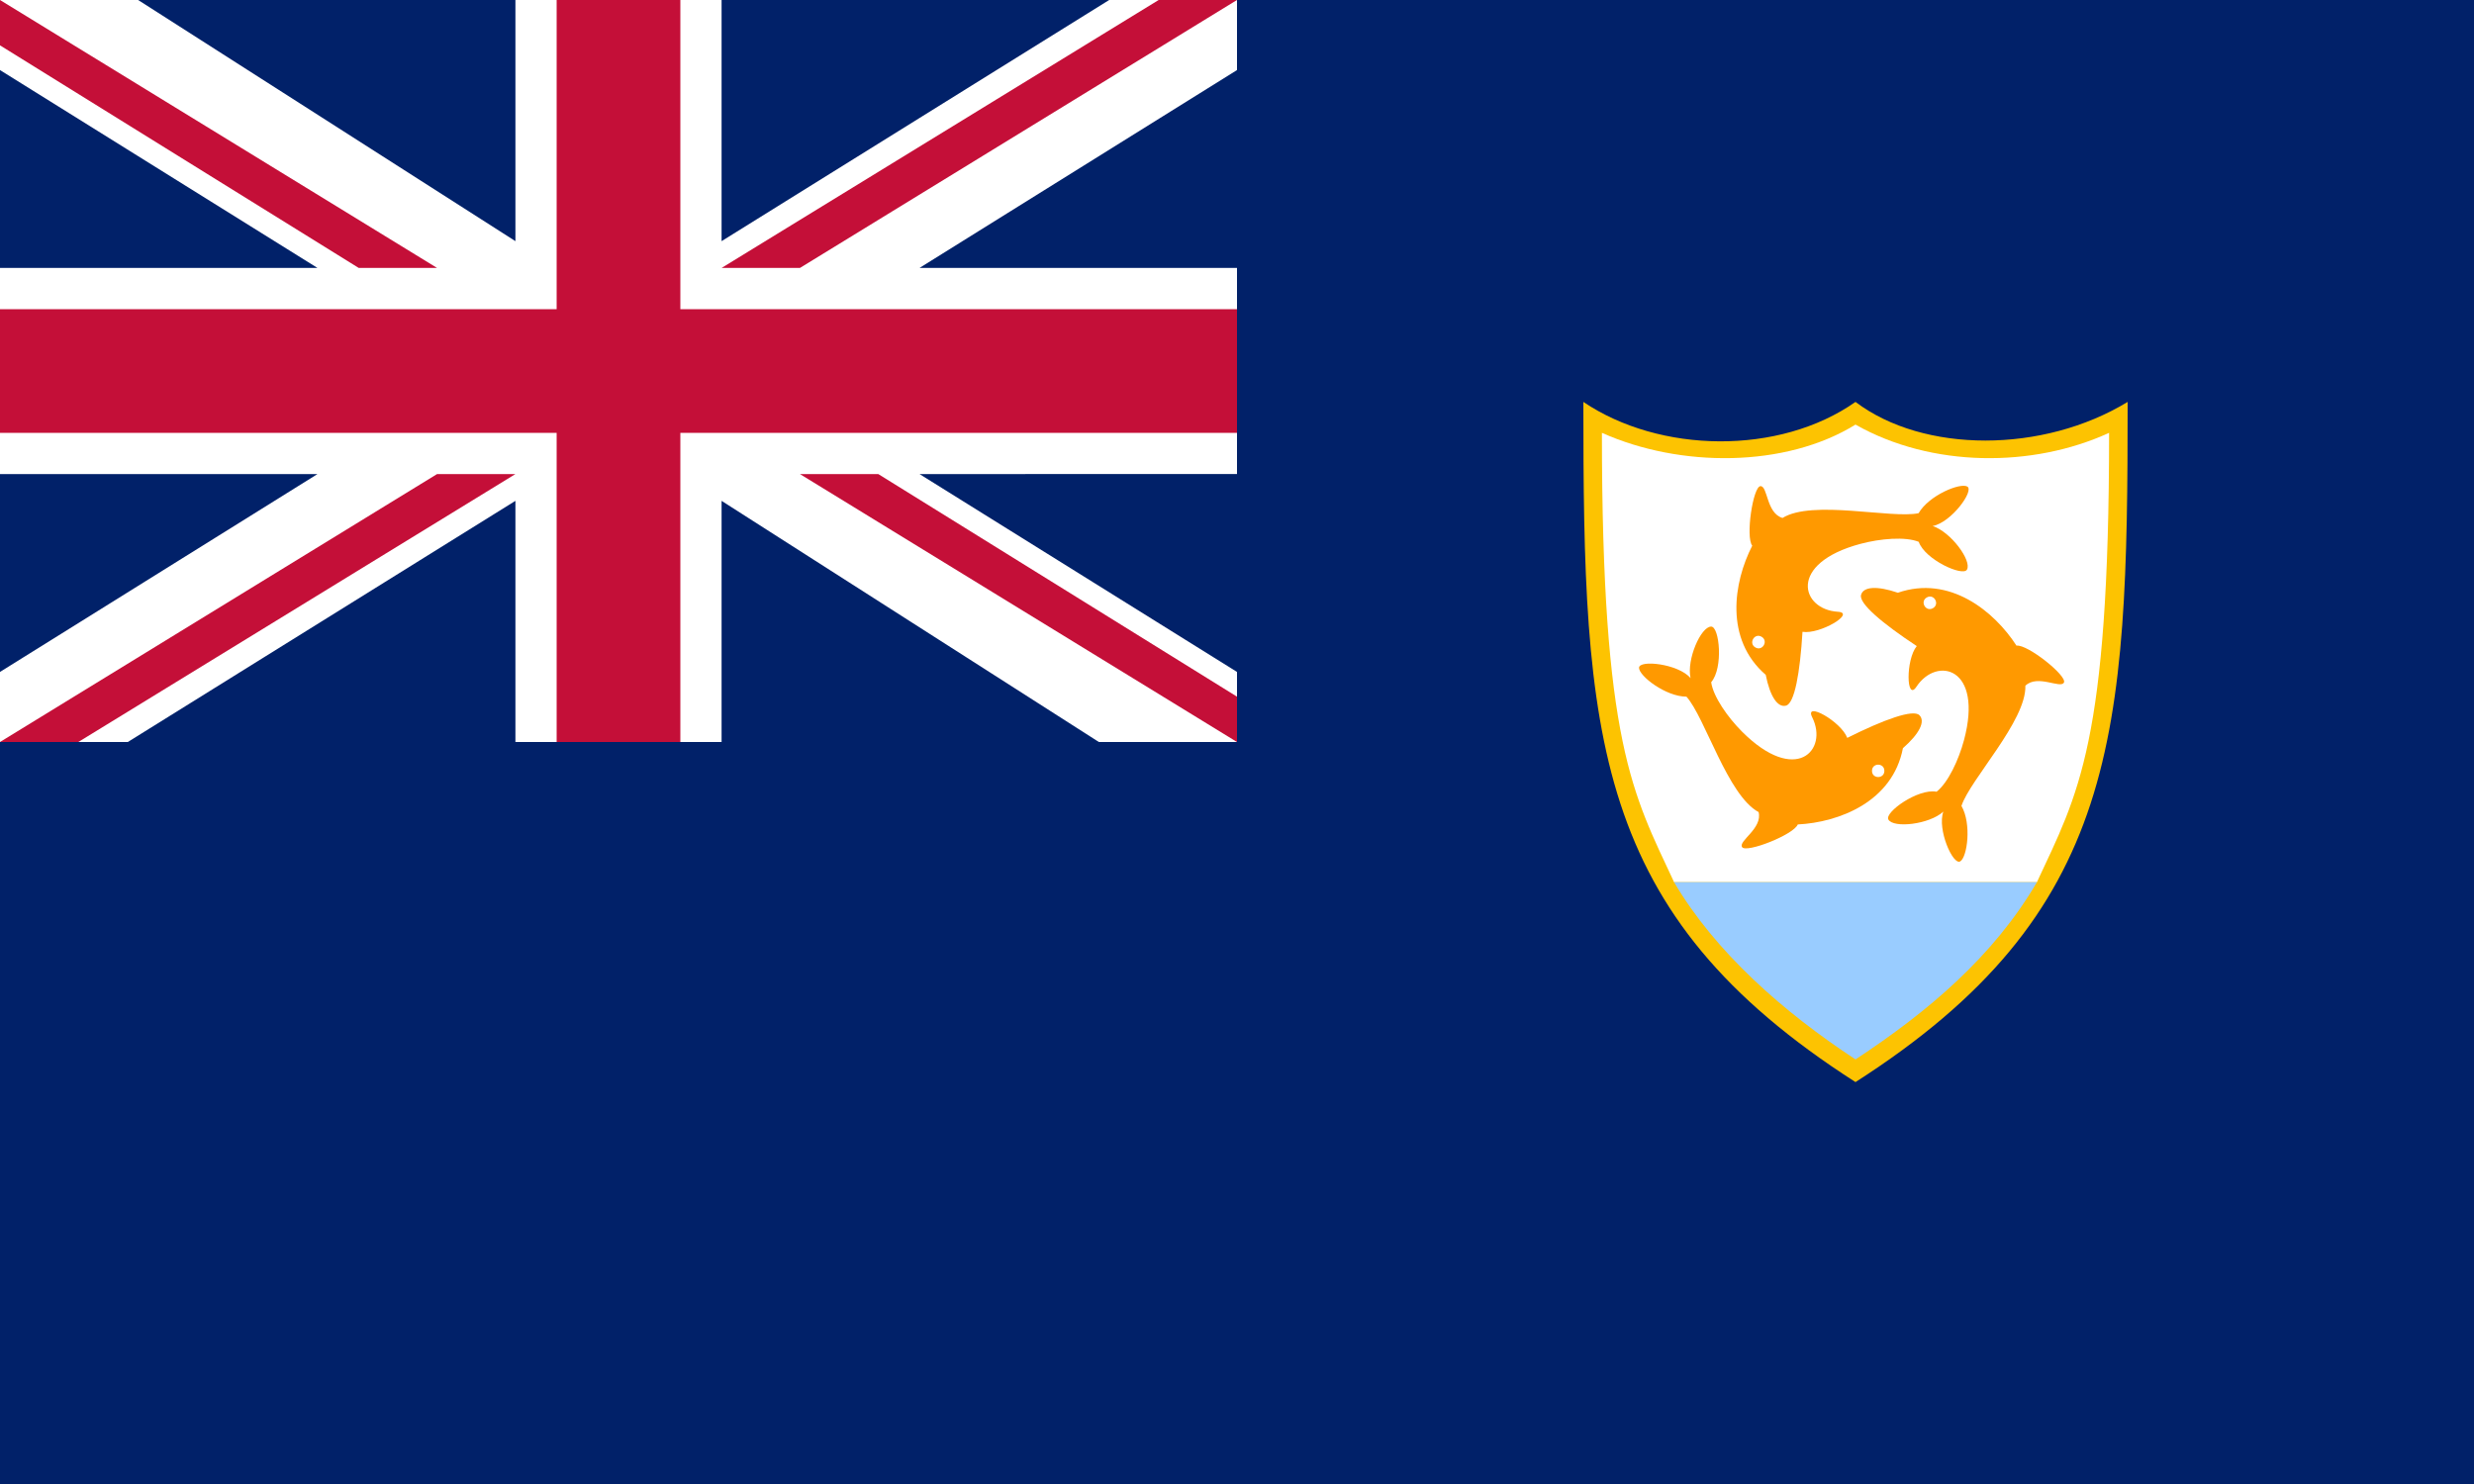 <svg xmlns="http://www.w3.org/2000/svg" xmlns:xlink="http://www.w3.org/1999/xlink" width="1200" height="720">
  <path fill="#012169" d="m0 0h1200v720H0Z" />
  <path fill="#fdc301" d="m1032 195c-41 25-99 25-132 0-37 26-95 25-132 0 0 162 4 248 132 330 128-82 132-168 132-330Z" />
  <path fill="#fff"
    d="m600 34-154 96h154v100H446l154 96v34h-67L350 243v117H250V243L62 360H0v-34l154-96H0V130h154L0 34V0h67l183 117V0h100v117L538 0h62ZM777 210c38 17 89 17 123-4 37 21 86 21 123 4 0 151-15 175-35 218H812c-20-43-35-67-35-218Z" />
  <path fill="#c40f38"
    d="M174 130 0 22V0l212 130ZM330 0h-60v150H0v60h270v150h60V210h270v-60H330Zm270 0h-38L350 130h38L600 0ZM0 360h38l212-130h-38Zm388-130 212 130v-22L426 230Z" />
  <path fill="#9cf" d="m988 428h-176c20 34 53 63 88 86 35-23 67-50 88-86Z" />
  <path fill="#f90" id="a"
    d="m931 347c-3-3-17 2-35 11-3-8-21-18-17-10 8 16-8 33-34 7-7-7-14-17-15-24 6-7 4-27 0-27-5 0-12 16-10 25-6-7-25-9-25-5s13 14 23 14c9 10 20 48 35 56 2 8-10 14-8 17s25-6 27-11c20-1 46-11 51-37 8-7 11-13 8-16Zm-23 27c0-4 6-4 6 0s-6 4-6 0Z" />
  <use transform="rotate(120 900 326)" xlink:href="#a" />
  <use transform="rotate(240 900 326)" xlink:href="#a" />
</svg>